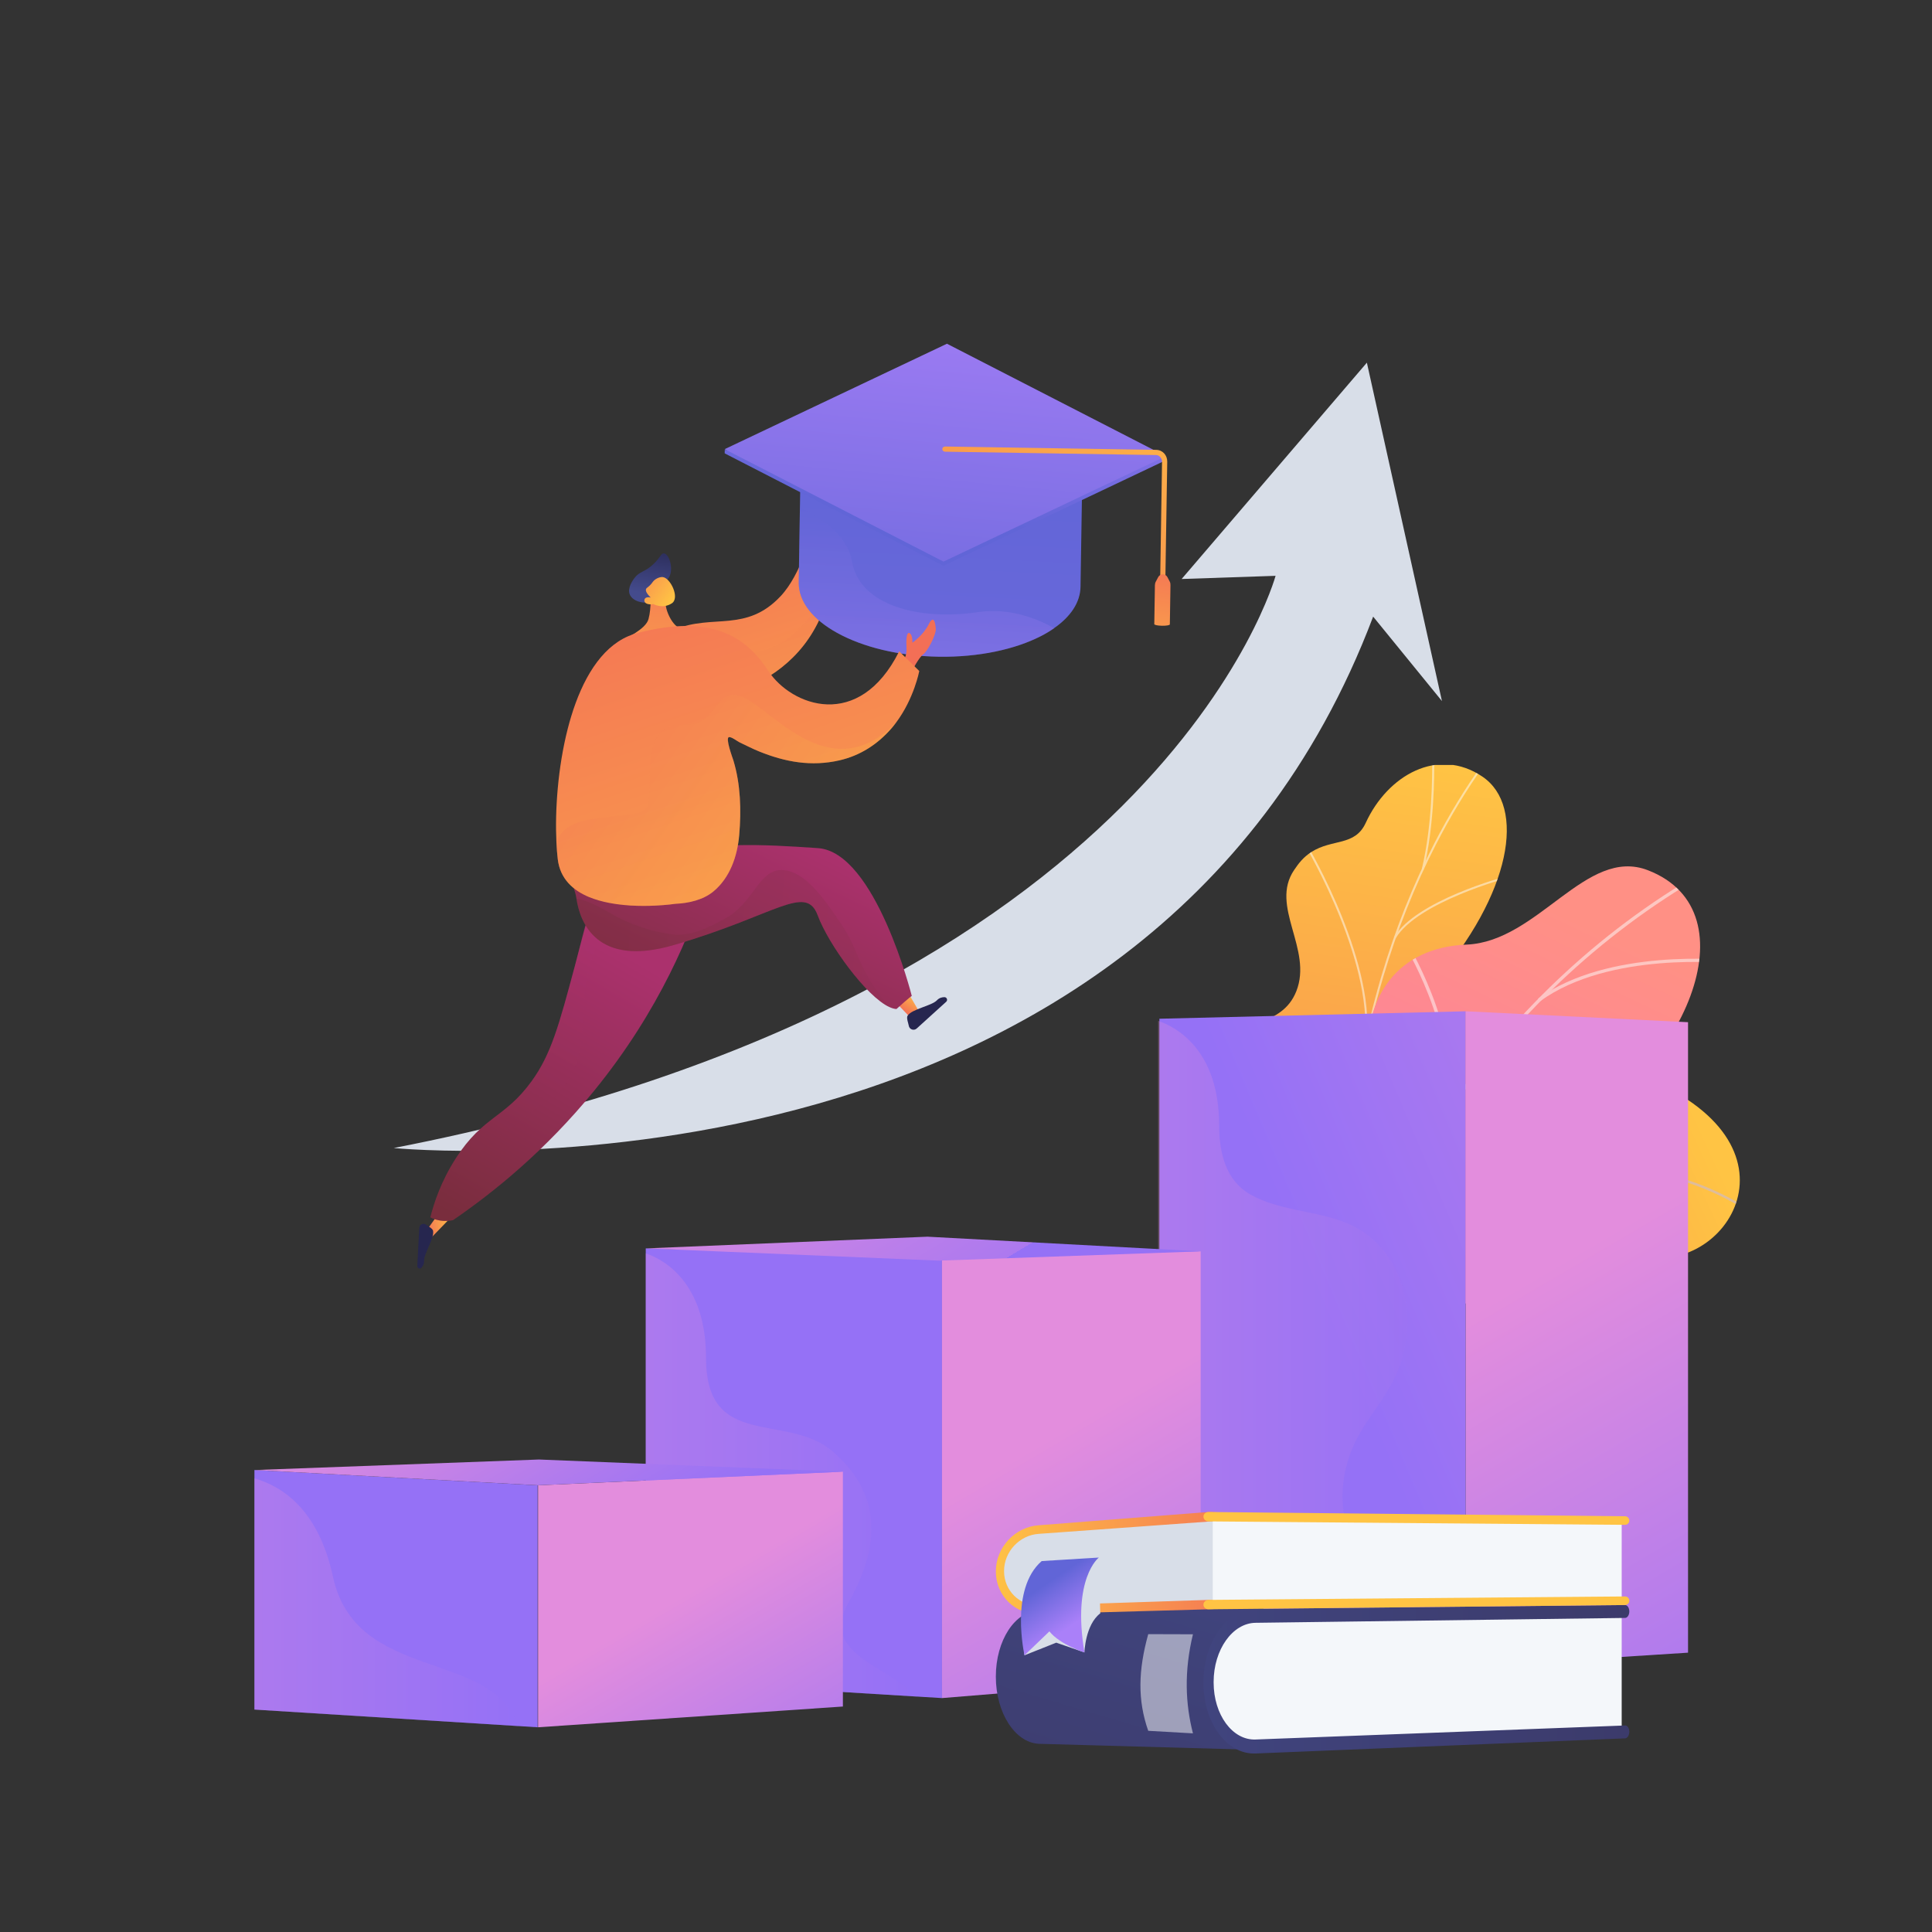 <?xml version="1.0" encoding="utf-8"?>
<!-- Generator: Adobe Illustrator 27.5.0, SVG Export Plug-In . SVG Version: 6.00 Build 0)  -->
<svg version="1.1" xmlns="http://www.w3.org/2000/svg" xmlns:xlink="http://www.w3.org/1999/xlink" x="0px" y="0px"
	 viewBox="0 0 3710 3710" style="enable-background:new 0 0 3710 3710;" xml:space="preserve">
<rect x="0" y="0" width="3710" height="3710" fill="#333333" stroke="none"/>
<g id="Background">
	<g>
		<g>
			<rect style="fill:transparent;" width="3710" height="3710"/>
		</g>
	</g>
</g>
<g id="Illustration">
	<g>
		<path style="fill:transparent;" d="M2446.547,512.166c-212.418-45.19-433.266-66.849-649.201-53.043
			c-191.387,12.237-408.329,45.636-562.342,165.271c-73.396,57.013-160.925,159.459-184.933,249.836
			c-0.003,0.011-126.372,475.716-379.106,577.653c-252.737,101.939-428.25,1841.694,1488.343,1671.796
			c0,0,1125.702-44.52,1193.482-1326.88c16.374-309.778,7.225-650.332-188.927-909.358
			c-150.313-198.493-360.914-286.75-602.919-348.505C2523.141,529.29,2484.982,520.343,2446.547,512.166z"/>
		<g>
			<defs>
				<rect id="SVGID_1_" x="2356.431" y="1468.969" width="994.756" height="1034.117"/>
			</defs>
			<clipPath id="SVGID_00000144299224135338492260000015216530070690093699_">
				<use xlink:href="#SVGID_1_"  style="overflow:visible;"/>
			</clipPath>
			<g style="clip-path:url(#SVGID_00000144299224135338492260000015216530070690093699_);">
				<g>
					<defs>
						<path id="SVGID_00000152952150659657004580000013932053003461687439_" d="M2136.717,2772.19l146.807,150.728
							c0,0,104.955-46.935,123.546-137.02c37.93-183.801,196.261-137.752,265.462-128.386
							c104.361,14.125,202.486-18.941,146.523-134.655c-55.963-115.714,164.916-159.789,330.169-112.687
							c161.712,46.093,336.961-214.772-3.885-346.671c-203.552-78.77-332.593,90.303-418.055,160.191
							c-85.463,69.888-206.114-40.944-263.303,92.907c-48.85,114.333-45.405,237.809-150.308,243.189
							S2140.391,2621.755,2136.717,2772.19z"/>
					</defs>
					<clipPath id="SVGID_00000070097526915345988370000016138794563772652175_">
						<use xlink:href="#SVGID_00000152952150659657004580000013932053003461687439_"  style="overflow:visible;"/>
					</clipPath>
					
						<linearGradient id="SVGID_00000059998138429602763030000013064274341740835259_" gradientUnits="userSpaceOnUse" x1="8443.339" y1="97.584" x2="8024.468" y2="1288.061" gradientTransform="matrix(0.698 0.716 -0.716 0.698 -2547.202 -3932.364)">
						<stop  offset="0" style="stop-color:#FFC444"/>
						<stop  offset="0.996" style="stop-color:#F36F56"/>
					</linearGradient>
					
						<path style="clip-path:url(#SVGID_00000070097526915345988370000016138794563772652175_);fill:url(#SVGID_00000059998138429602763030000013064274341740835259_);" d="
						M2136.717,2772.19l146.807,150.728c0,0,104.955-46.935,123.546-137.02c37.93-183.801,196.261-137.752,265.462-128.386
						c104.361,14.125,189.934-18.206,159.318-127.607c-34.64-123.781,152.121-166.837,317.374-119.735
						c161.712,46.093,336.961-214.772-3.885-346.671c-203.552-78.77-332.593,90.303-418.055,160.191
						c-85.463,69.888-206.114-40.944-263.303,92.907c-48.85,114.333-45.405,237.809-150.308,243.189
						S2140.391,2621.755,2136.717,2772.19z"/>
					<g style="opacity:0.5;clip-path:url(#SVGID_00000070097526915345988370000016138794563772652175_);">
						<path style="fill:#BEB8F2;" d="M2186.266,2851.051l3.622,2.571c1.593-2.243,161.837-226.281,387.661-400.477
							c208.044-160.483,515.941-310.271,801.302-112.502l2.531-3.651c-127.029-88.038-268.999-115.713-421.968-82.26
							c-122.195,26.724-251.61,92.314-384.65,194.95C2348.436,2624.29,2187.863,2848.803,2186.266,2851.051z"/>
						<path style="fill:#BEB8F2;" d="M2896.097,2271.472l3.471,2.774c92.352-115.446,280.638-220.811,282.529-221.863l-2.156-3.884
							C3178.041,2049.557,2988.991,2155.349,2896.097,2271.472z"/>
						<path style="fill:#BEB8F2;" d="M2998.63,2251.976c171.067,42.115,236.52,173.383,237.16,174.703l3.996-1.938
							c-0.648-1.342-66.929-134.446-240.093-177.079L2998.63,2251.976z"/>
						<path style="fill:#BEB8F2;" d="M2436.118,2575.072c184.675-110.541,420.202,57.665,422.36,59.495l3.086-3.188
							c-1.947-1.997-241.413-171.641-427.727-60.117L2436.118,2575.072z"/>
						<path style="fill:#BEB8F2;" d="M2498.731,2512.174l3.685,2.485c76.812-113.854,41.323-282.896,40.955-284.592l-4.34,0.941
							C2539.393,2232.686,2574.474,2399.911,2498.731,2512.174z"/>
						<path style="fill:#BEB8F2;" d="M2215.88,2818.923c62.861-52.284,190.295-13.95,191.575-13.558l1.305-4.244
							c-5.317-1.636-131.005-39.44-195.72,14.388L2215.88,2818.923z"/>
						<path style="fill:#BEB8F2;" d="M2253.114,2765.359l3.591,2.615c38.059-52.258,21.706-170.793,16.331-209.745
							c-0.759-5.505-1.415-10.257-1.365-11.126l-4.43-0.317c-0.088,1.226,0.339,4.386,1.395,12.05
							C2273.95,2597.348,2290.119,2714.549,2253.114,2765.359z"/>
					</g>
				</g>
				<g>
					
						<linearGradient id="SVGID_00000101801070925267658360000010837872921683565744_" gradientUnits="userSpaceOnUse" x1="-2088.341" y1="2713.636" x2="-1539.992" y2="4154.469" gradientTransform="matrix(-0.976 0.219 0.219 0.976 45.919 -748.55)">
						<stop  offset="0" style="stop-color:#FFC444"/>
						<stop  offset="0.996" style="stop-color:#F36F56"/>
					</linearGradient>
					<path style="fill:url(#SVGID_00000101801070925267658360000010837872921683565744_);" d="M2706.591,2556.636
						c40.596,43.035,32.172,99.787,19.643,139.899c-5.466,1.561-8.213,3.853-13.36,6.642
						c-46.461,25.17-71.645,26.009-121.357,43.588c-10.7,3.784-45.485,5.339-59.738,5.061l-26.565-0.941
						c0,0-80.6-109.75-23.578-162.224c57.022-52.474-6.305-166.42-32.414-230.919c-16.033-39.607-10.677-62.857-14.232-78.356
						c-37.63-164.068-100.215-197.637-79.677-258.506c22.671-67.195,105.43-45.519,133.955-117.313
						c32.209-81.07-51.692-163.137-4.067-233.044c8.165-11.985,16.88-24.078,33.174-34.506
						c40.218-25.74,83.438-10.551,104.25-55.901c41.832-91.155,138.333-146.631,223.997-88.795
						c84.545,57.081,55.533,225.856-93.597,396.668c-92.206,133.567-84.933,163.806-52.866,233.433
						c22.459,48.77,115.661,166.119,57.491,239.638C2699.479,2434.58,2660.18,2507.439,2706.591,2556.636z"/>
					<g>
						<defs>
							<path id="SVGID_00000027594471335762679810000012933130732838154672_" d="M2706.509,2746.568l-195.854,7.604
								c0,0-86.043-113.036-29.02-165.511c57.023-52.475-6.304-166.42-32.413-230.919
								c-70.841-175.003,144.059-217.359,72.522-449.273c-19.027-61.682-77.651-173.092-36.544-237.945
								c46.832-73.887,110.659-32.085,137.424-90.407c41.832-91.154,138.333-146.631,223.997-88.795
								c84.546,57.081,55.533,225.856-93.596,396.668c-92.207,133.568-84.933,163.806-52.868,233.433
								c22.46,48.77,115.661,166.119,57.492,239.638s-97.467,146.378-51.058,195.575
								C2777.207,2631.496,2706.509,2746.568,2706.509,2746.568z"/>
						</defs>
						<clipPath id="SVGID_00000073715543191275492760000004702487135209498037_">
							<use xlink:href="#SVGID_00000027594471335762679810000012933130732838154672_"  style="overflow:visible;"/>
						</clipPath>
						<g style="opacity:0.5;clip-path:url(#SVGID_00000073715543191275492760000004702487135209498037_);">
							<path style="fill:#FCFDFE;" d="M2618.531,2741.264l-3.837,0.608c-3.558-21.156-6.865-42.537-9.827-63.548
								c-21.922-155.573-27.36-307.639-16.159-451.98c9.492-122.303,31.032-240.783,64.025-352.147
								c26.532-89.558,60.582-175.023,101.202-254.019c28.557-55.532,60.04-107.32,93.579-153.92
								c5.843-8.122,12.304-16.132,18.552-23.879c8.325-10.321,16.934-20.993,24.146-32.014l3.311,1.835
								c-7.311,11.172-15.977,21.917-24.358,32.308c-6.218,7.708-12.646,15.678-18.43,23.718
								c-33.434,46.454-64.824,98.087-93.299,153.463c-40.521,78.8-74.487,164.061-100.959,253.413
								c-32.924,111.135-54.422,229.378-63.895,351.446c-11.182,144.096-5.752,295.921,16.137,451.253
								C2611.676,2698.785,2614.977,2720.135,2618.531,2741.264z"/>
							<path style="fill:#FCFDFE;" d="M2622.355,2012.026l-3.835-0.518c26.612-153.011-109.802-383.831-111.184-386.144l3.405-1.784
								C2512.129,1625.905,2649.18,1857.791,2622.355,2012.026z"/>
							<path style="fill:#FCFDFE;" d="M2588.27,2445.526l-3.88-0.101c4.999-105.759,176.813-234.337,178.547-235.624l2.398,2.801
								C2763.614,2213.879,2593.19,2341.42,2588.27,2445.526z"/>
							<path style="fill:#FCFDFE;" d="M2591.024,2505.68l-3.85,0.535c-9.945-68.294-62.935-155.933-149.209-246.768
								c-4.338-4.568-4.338-4.568-4.447-5.243l3.844-0.58l-1.922,0.29l1.669-0.931c0.25,0.335,1.888,2.06,3.788,4.059
								C2527.663,2348.397,2580.98,2436.697,2591.024,2505.68z"/>
							<path style="fill:#FCFDFE;" d="M2612.627,2702.562l-3.836-0.505c12.765-75.318,118.204-133.104,119.266-133.678l1.918,3.105
								C2728.928,2572.051,2625.101,2628.969,2612.627,2702.562z"/>
							<path style="fill:#FCFDFE;" d="M2612.968,2743.11c-31.797-53.32-81.285-99.677-151.291-141.719l2.148-3.034
								c70.542,42.366,120.441,89.134,152.549,142.973L2612.968,2743.11z"/>
							<path style="fill:#FCFDFE;" d="M2734.329,1668.566l-3.793-0.718c19.896-84.38,19.778-177.002,19.739-207.437
								c-0.009-7.368-0.003-9.961,0.168-10.866l3.825,0.57c-0.121,0.693-0.115,4.904-0.108,10.237
								C2754.198,1490.884,2754.316,1583.8,2734.329,1668.566z"/>
							<path style="fill:#FCFDFE;" d="M2680.172,1801.64l-3.38-1.726c42.871-70.885,210.799-115.934,217.927-117.818l1.009,3.464
								C2893.999,1686.018,2722.243,1732.079,2680.172,1801.64z"/>
						</g>
					</g>
				</g>
				<g>
					
						<linearGradient id="SVGID_00000001663759058682532480000016475887369491670429_" gradientUnits="userSpaceOnUse" x1="3215.03" y1="2375.613" x2="3867.767" y2="3450.187" gradientTransform="matrix(-0.995 0.102 0.102 0.995 5945.162 -947.367)">
						<stop  offset="0" style="stop-color:#FF9085"/>
						<stop  offset="1" style="stop-color:#FB6FBB"/>
					</linearGradient>
					<path style="fill:url(#SVGID_00000001663759058682532480000016475887369491670429_);" d="M2654.425,2862.087
						c-12.919-0.301-52.688,119.331-98.481,38.911c-11.44-20.091-29.503-91.811-124.329-85.411
						c-18.407,1.242-36.815,2.482-55.222,3.725c-20.033-39.57-31.583-80.576,22.437-102.1
						c83.891-33.425,69.082-177.668,39.312-226.172c-36.844-60.033-119.599-201.475,9.229-255.076
						c107.248-44.624,186.159-52.72,178.082-188.578c-8.077-135.86,60.138-228.161,190.861-233.488
						c137.566-5.606,229.411-188.71,348.039-142.839c206.702,79.93,65.024,395.743-161.957,506.374
						c-226.979,110.631-81.501,177.266-62.126,287.133c1.221,10.301,2.319,26.365,0.016,45.571
						c-14.182,118.245-132.752,150.603-209.26,254.118C2626.684,2905.428,2676.19,2862.594,2654.425,2862.087z"/>
					<g>
						<defs>
							<path id="SVGID_00000172400373487752787630000017359592583948956322_" d="M2688.175,2822.256l-297.841,28.426
								c-21.688-38.135-51.844-109.427,8.497-133.469c83.891-33.426,69.082-177.669,39.313-226.173
								c-36.845-60.033-119.599-201.475,9.229-255.077c107.248-44.623,186.158-52.719,178.081-188.578
								c-8.076-135.859,60.139-228.161,190.862-233.488c137.565-5.606,229.41-188.711,348.038-142.839
								c206.703,79.93,65.024,395.741-161.956,506.372c-226.979,110.631-81.502,177.266-62.127,287.133
								c26.451,149.993-193.477,140.003-243.609,205.159C2657.36,2720.801,2673.194,2784.072,2688.175,2822.256z"/>
						</defs>
						<clipPath id="SVGID_00000078737210702681241700000000304564542312906152_">
							<use xlink:href="#SVGID_00000172400373487752787630000017359592583948956322_"  style="overflow:visible;"/>
						</clipPath>
						<g style="opacity:0.5;clip-path:url(#SVGID_00000078737210702681241700000000304564542312906152_);">
							<path style="fill:#FCFDFE;" d="M2543.115,2791.426l-6.461-0.571c43.512-445.633,316.051-868.781,711.263-1104.312l3.47,5.178
								C2857.84,1926.26,2586.446,2347.644,2543.115,2791.426z"/>
							<path style="fill:#FCFDFE;" d="M2588.897,2550.418l-6.451,0.644c-19.893-174.93-194.077-295.476-195.835-296.673l3.792-4.961
								C2392.184,2250.638,2568.689,2372.731,2588.897,2550.418z"/>
							<path style="fill:#FCFDFE;" d="M2553.488,2709.657l-6.006-2.325c71.475-164.972,410.395-221.083,413.811-221.63l1.097,6.036
								C2959.011,2492.281,2623.604,2547.822,2553.488,2709.657z"/>
							<path style="fill:#FCFDFE;" d="M2774.919,2148.662l-6.196-1.831c44.646-134.981-67.2-324.696-68.334-326.596l5.649-3.001
								C2707.187,1819.157,2820.391,2011.188,2774.919,2148.662z"/>
							<path style="fill:#FCFDFE;" d="M2957.334,1922.737l-3.97-4.851c135.165-98.361,364.574-74.32,366.879-74.063l-0.743,6.081
								C3317.223,1849.648,3090.392,1825.906,2957.334,1922.737z"/>
						</g>
					</g>
				</g>
			</g>
		</g>
		<g>
			<g>
				
					<linearGradient id="SVGID_00000101083076677051993990000000384448717175667081_" gradientUnits="userSpaceOnUse" x1="4276.838" y1="1790.702" x2="2557.041" y2="2522.257" gradientTransform="matrix(1 0.022 0 1 0 -14.429)">
					<stop  offset="0.004" style="stop-color:#E38DDD"/>
					<stop  offset="1" style="stop-color:#9571F6"/>
				</linearGradient>
				<polygon style="fill:url(#SVGID_00000101083076677051993990000000384448717175667081_);" points="2814.655,3200.862 
					2226.408,3178.104 2226.408,1956.253 2814.655,1941.95 				"/>
				
					<linearGradient id="SVGID_00000013880449128882190260000004877924127498259896_" gradientUnits="userSpaceOnUse" x1="2946.125" y1="2395.069" x2="3559.818" y2="3405.366" gradientTransform="matrix(1 0.022 0 1 0 -14.429)">
					<stop  offset="0.004" style="stop-color:#E38DDD"/>
					<stop  offset="1" style="stop-color:#9571F6"/>
				</linearGradient>
				<polygon style="fill:url(#SVGID_00000013880449128882190260000004877924127498259896_);" points="3241.52,3173.615 
					2814.655,3200.862 2814.655,1941.95 3241.52,1962.912 				"/>
			</g>
			
				<linearGradient id="SVGID_00000022525603614804374240000017239671461194199442_" gradientUnits="userSpaceOnUse" x1="2224.035" y1="2580.029" x2="2782.882" y2="2580.029">
				<stop  offset="0.004" style="stop-color:#E38DDD"/>
				<stop  offset="1" style="stop-color:#9571F6"/>
			</linearGradient>
			<path style="opacity:0.3;fill:url(#SVGID_00000022525603614804374240000017239671461194199442_);" d="M2782.882,3199.683
				l-558.847-21.579V1960.375c35.783,11.93,117.11,56.948,117.11,201.082c0,51.676,12.328,105.349,60.018,132.357
				c52.755,29.876,119.354,30.836,175.532,51.208c125.216,45.406,154.743,197.9,98.505,307.008
				c-23.719,46.017-59.944,83.128-79.521,132.256c-16.863,42.314-22.524,87.558-13.227,132.371
				c17.234,83.065,75.325,152.114,131.921,212.261C2736.973,3152.935,2759.667,3176.265,2782.882,3199.683z"/>
		</g>
		<g>
			<g>
				
					<linearGradient id="SVGID_00000133498721533491512850000017198949692804137909_" gradientUnits="userSpaceOnUse" x1="3574.912" y1="1956.826" x2="2085.42" y2="2590.416">
					<stop  offset="0.004" style="stop-color:#E38DDD"/>
					<stop  offset="1" style="stop-color:#9571F6"/>
				</linearGradient>
				<polygon style="fill:url(#SVGID_00000133498721533491512850000017198949692804137909_);" points="1808.958,2412.922 
					1808.958,3260.805 1761.134,3257.917 1240.014,3226.066 1240.014,2397.24 				"/>
				
					<linearGradient id="SVGID_00000094581243596530767110000010122531926132862337_" gradientUnits="userSpaceOnUse" x1="2013.18" y1="2728.691" x2="2468.075" y2="3477.565" gradientTransform="matrix(1 0.022 0 1 0 -14.429)">
					<stop  offset="0.004" style="stop-color:#E38DDD"/>
					<stop  offset="1" style="stop-color:#9571F6"/>
				</linearGradient>
				<polygon style="fill:url(#SVGID_00000094581243596530767110000010122531926132862337_);" points="2305.648,3220.259 
					1808.876,3260.809 1808.876,2412.907 2305.648,2402.962 				"/>
				
					<linearGradient id="SVGID_00000103946431593631802330000007730036184880266112_" gradientUnits="userSpaceOnUse" x1="1557.229" y1="2039.662" x2="1822.326" y2="2481.887">
					<stop  offset="0.004" style="stop-color:#E38DDD"/>
					<stop  offset="1" style="stop-color:#AC79EF"/>
					<stop  offset="1" style="stop-color:#9571F6"/>
				</linearGradient>
				<polygon style="fill:url(#SVGID_00000103946431593631802330000007730036184880266112_);" points="1240.95,2397.242 
					1781.111,2374.798 2305.648,2402.962 1802.958,2420.806 				"/>
			</g>
			
				<linearGradient id="SVGID_00000009587385430575879890000013317467624177546372_" gradientUnits="userSpaceOnUse" x1="1240.014" y1="2832.362" x2="1761.088" y2="2832.362">
				<stop  offset="0.004" style="stop-color:#E38DDD"/>
				<stop  offset="1" style="stop-color:#9571F6"/>
			</linearGradient>
			<path style="opacity:0.3;fill:url(#SVGID_00000009587385430575879890000013317467624177546372_);" d="M1761.088,3257.917
				l-521.073-31.85v-819.259c35.783,11.93,115.795,56.948,115.795,201.082c0,178.198,155.924,103.167,244.085,180.073
				c88.161,76.906,95.546,172.345,29.894,288.755C1574.003,3175.646,1700.95,3197.254,1761.088,3257.917z"/>
		</g>
		<path style="fill:#D8DEE8;" d="M756.045,2204.565c0,0,1441.615,141.767,1880.794-1020.482l132.127,162.173l-144.182-649.839
			l-355.703,415.429l180.408-6.091C2449.489,1105.756,2228.274,1918.13,756.045,2204.565z"/>
		<g>
			
				<linearGradient id="SVGID_00000168095505761737027060000008049092444702008507_" gradientUnits="userSpaceOnUse" x1="210.589" y1="2164.266" x2="267.351" y2="2164.266" gradientTransform="matrix(0.989 -0.151 0.151 0.989 280.473 249.076)">
				<stop  offset="0.004" style="stop-color:#F36F56"/>
				<stop  offset="1" style="stop-color:#FFC444"/>
			</linearGradient>
			<path style="fill:url(#SVGID_00000168095505761737027060000008049092444702008507_);" d="M842.329,2330.249l-23.026,32.424
				c0,0-4.739,20.519,9.289,13.611l41.58-42.979L842.329,2330.249z"/>
			
				<linearGradient id="SVGID_00000176022542427195639020000000641551461914681484_" gradientUnits="userSpaceOnUse" x1="1245.201" y1="2413.493" x2="828.024" y2="2846.715" gradientTransform="matrix(0.971 -0.241 0.241 0.971 -590.41 -211.842)">
				<stop  offset="0" style="stop-color:#AB316D"/>
				<stop  offset="1" style="stop-color:#792D3D"/>
			</linearGradient>
			<path style="fill:url(#SVGID_00000176022542427195639020000000641551461914681484_);" d="M1359.202,1688.208
				c-30.797,99.822-92.038,251.525-218.54,406.707c-93.652,114.883-193.233,195.07-270.632,248.094
				c-5.321,1.193-14.341,2.531-25.152,0.729c-8.034-1.34-14.294-3.953-18.475-6.097c7.095-28.221,20.767-69.75,49.291-113.908
				c52.194-80.804,93.167-76.047,144.864-147.078c37.854-52.01,53.005-108.53,83.307-221.569
				c23.399-87.286,24.922-108.355,50.113-132.447C1204.909,1673.928,1293.697,1677.846,1359.202,1688.208z"/>
			<g style="opacity:0.2;">
				
					<linearGradient id="SVGID_00000010290113763661003530000015196384592740727718_" gradientUnits="userSpaceOnUse" x1="1209.57" y1="2400.557" x2="802.668" y2="2823.108" gradientTransform="matrix(0.971 -0.241 0.241 0.971 -590.41 -211.842)">
					<stop  offset="0" style="stop-color:#AB316D"/>
					<stop  offset="1" style="stop-color:#792D3D"/>
				</linearGradient>
				<path style="fill:url(#SVGID_00000010290113763661003530000015196384592740727718_);" d="M892.066,2243.432
					c18.244-23.495,49.334-47.35,110.661-94.407c63.38-48.632,60.416-39.41,73.257-54.079
					c57.49-65.678,34.257-140.146,53.582-227.617c10.783-48.801,38.628-111.877,111.435-180.42
					c-32.092,3.856-63.288,14.065-87.023,35.729c-29.142,26.599-29.108,54.094-50.113,132.447
					c-30.302,113.04-45.454,169.559-83.307,221.569c-51.697,71.031-92.669,66.274-144.864,147.078
					c-28.523,44.157-42.196,85.686-49.291,113.908c4.182,2.145,10.442,4.758,18.475,6.097c6.371,1.061,12.093,1.021,16.83,0.574
					C862.042,2286.344,882.811,2255.351,892.066,2243.432z"/>
			</g>
			
				<linearGradient id="SVGID_00000143588775496385168390000006147524424673824916_" gradientUnits="userSpaceOnUse" x1="6372.388" y1="-6497.639" x2="6265.253" y2="-6121.759" gradientTransform="matrix(-0.177 0.984 -0.984 -0.177 -4021.171 -4819.372)">
				<stop  offset="0" style="stop-color:#444B8C"/>
				<stop  offset="0.996" style="stop-color:#26264F"/>
			</linearGradient>
			<path style="fill:url(#SVGID_00000143588775496385168390000006147524424673824916_);" d="M805.175,2358.184l-3.829,72.68
				c-0.237,4.479,4.825,6.896,7.766,3.73c2.898-3.12,5.414-7.576,5.278-13.591c-0.311-13.916,20.018-43.138,17.199-57.55
				c-0.921-4.708-10.722-9.4-13.366-11.577C813.031,2347.602,805.542,2351.216,805.175,2358.184z"/>
			
				<linearGradient id="SVGID_00000137817217827780946480000016967448383233304244_" gradientUnits="userSpaceOnUse" x1="-3593.245" y1="-7.255" x2="-3550.088" y2="-7.255" gradientTransform="matrix(0.548 -0.836 0.836 0.548 3706.573 -1059.025)">
				<stop  offset="0.004" style="stop-color:#F36F56"/>
				<stop  offset="1" style="stop-color:#FFC444"/>
			</linearGradient>
			<path style="fill:url(#SVGID_00000137817217827780946480000016967448383233304244_);" d="M1712.821,1916.891l34.589,36.451
				c0,0,10.374-0.078,15.859-13.685l-25.87-44.497L1712.821,1916.891z"/>
			
				<linearGradient id="SVGID_00000037665850916453923010000014383736128968072607_" gradientUnits="userSpaceOnUse" x1="-2628.174" y1="579.886" x2="-2740.913" y2="975.43" gradientTransform="matrix(0.814 -0.58 0.58 0.814 3416.041 -529.54)">
				<stop  offset="0" style="stop-color:#444B8C"/>
				<stop  offset="0.996" style="stop-color:#26264F"/>
			</linearGradient>
			<path style="fill:url(#SVGID_00000037665850916453923010000014383736128968072607_);" d="M1760.327,1975.041l56.667-51.371
				c3.493-3.165,1.179-8.932-3.534-8.864c-4.644,0.067-9.964,1.433-14.287,6.038c-10.005,10.652-47.99,16.612-56.332,29.597
				c-2.725,4.242,1.746,15.417,2.28,19.113C1746.172,1976.812,1754.894,1979.967,1760.327,1975.041z"/>
			<g>
				
					<linearGradient id="SVGID_00000078010905280249595250000009939248638938760348_" gradientUnits="userSpaceOnUse" x1="-932.683" y1="1392.599" x2="-1304.257" y2="1697.821" gradientTransform="matrix(0.91 -0.414 0.414 0.91 1792.953 -49.47)">
					<stop  offset="0" style="stop-color:#AB316D"/>
					<stop  offset="1" style="stop-color:#792D3D"/>
				</linearGradient>
				<path style="fill:url(#SVGID_00000078010905280249595250000009939248638938760348_);" d="M1750.885,1912.481
					c-0.148,0.067-3.387,1.684-29.41,25.132c-3.982-0.175-8.346-1.418-13.038-3.541c-44.656-20.062-117.471-120.324-138.165-176.24
					c-22.908-61.793-81.648,0.571-277.095,57.159c-147.835,42.832-179.571-44.364-186.221-89.389
					c-2.159-14.49-10.029-34.106-10.029-34.106s80.176-24.147,173.314-49.01c96.656-25.803,190.159-21.496,300.66-13.799
					C1681.389,1636.353,1750.885,1912.481,1750.885,1912.481z"/>
				
					<linearGradient id="SVGID_00000098210366499508736440000018401725056460689848_" gradientUnits="userSpaceOnUse" x1="-346.163" y1="1926.57" x2="-1299.141" y2="1413.092" gradientTransform="matrix(0.91 -0.414 0.414 0.91 1792.953 -49.47)">
					<stop  offset="0" style="stop-color:#AB316D"/>
					<stop  offset="1" style="stop-color:#792D3D"/>
				</linearGradient>
				<path style="opacity:0.3;fill:url(#SVGID_00000098210366499508736440000018401725056460689848_);" d="M1570.272,1757.832
					c-22.908-61.793-81.648,0.571-277.095,57.159c-147.835,42.832-179.571-44.364-186.221-89.389
					c13.516,1.94,33.714,9.746,63.616,27.261c37.107,21.724,78.575,36.032,121.203,41.579c39.333,5.096,83.335-21.426,99.06-29.682
					c56.695-29.743,65.134-93.701,109.438-94.062c43.781-0.337,81.58,54.254,111.934,98.96
					c31.989,47.049,29.228,61.721,53.49,104.195c12.877,22.601,27.47,42.576,42.74,60.22
					C1663.781,1914.01,1590.966,1813.748,1570.272,1757.832z"/>
			</g>
			
				<linearGradient id="SVGID_00000183214234130558176210000002428394257060847546_" gradientUnits="userSpaceOnUse" x1="-289.491" y1="-3168.788" x2="-275.44" y2="-3123.913" gradientTransform="matrix(0.837 -0.546 0.546 0.837 3575.373 3506.383)">
				<stop  offset="0.004" style="stop-color:#F36F56"/>
				<stop  offset="1" style="stop-color:#FFC444"/>
			</linearGradient>
			<path style="fill:url(#SVGID_00000183214234130558176210000002428394257060847546_);" d="M1570.52,1029.145
				c1.623-3.168,2.302-16.262-1.366-23.094c-3.668-6.831-10.672-16.757-6.438-24.001c4.234-7.244,1.51-29.188,15.393-27.705
				c13.883,1.483,34.821,20.238,24.007,36.784c-10.814,16.547-10.737,33.628-9.618,38.17
				C1593.616,1033.84,1570.52,1029.145,1570.52,1029.145z"/>
			
				<linearGradient id="SVGID_00000112622353024398876050000011374923045830701710_" gradientUnits="userSpaceOnUse" x1="254.814" y1="943.882" x2="371.739" y2="1947.817" gradientTransform="matrix(0.979 -0.204 0.204 0.979 877.206 75.197)">
				<stop  offset="0.004" style="stop-color:#F36F56"/>
				<stop  offset="1" style="stop-color:#FFC444"/>
			</linearGradient>
			<path style="fill:url(#SVGID_00000112622353024398876050000011374923045830701710_);" d="M1602.865,1027.848
				c0.919,38.445-2.438,72.37-9.259,102.332c-23.032,101.474-85.493,157.352-153.898,188.501
				c-99.226,45.227-211.016,38.401-233.46,43.111c-3.535,0.77-5.477,1.108-5.477,1.108s13.719-71.752,20.119-133.499
				c18.723-2.78,36.04-6.917,52.102-12.013c0.651-0.201,1.296-0.435,1.947-0.637c7.752-2.539,15.129-5.297,22.257-8.301
				c71.268-29.766,136.008,6.827,202.099-63.928c39.982-42.779,58.837-122.497,58.837-122.497l12.822,1.683L1602.865,1027.848z"/>
			
				<linearGradient id="SVGID_00000121240379376416496570000012844506307920616075_" gradientUnits="userSpaceOnUse" x1="293.668" y1="1108.126" x2="360.047" y2="1678.069" gradientTransform="matrix(0.979 -0.204 0.204 0.979 877.206 75.197)">
				<stop  offset="0.004" style="stop-color:#F36F56"/>
				<stop  offset="1" style="stop-color:#FFC444"/>
			</linearGradient>
			<path style="opacity:0.3;fill:url(#SVGID_00000121240379376416496570000012844506307920616075_);" d="M1593.606,1130.18
				c-23.032,101.474-85.493,157.352-153.898,188.501c-22.581,0.417-44.082,1.104-62.071,13.893
				c-40.343,28.7-108.554-18.686-108.554-18.686s-0.224-47.301-0.43-85.498c8.159,0.048,16.05-0.244,23.767-0.895
				c77.057-6.425,126.412,57.197,211.903,4.175C1544.476,1206.804,1579.764,1153.059,1593.606,1130.18z"/>
			<g>
				
					<linearGradient id="SVGID_00000023280485352257049890000007744394330849445272_" gradientUnits="userSpaceOnUse" x1="-2179.729" y1="1258.962" x2="-2188.655" y2="1151.854" gradientTransform="matrix(-0.999 -0.048 -0.048 0.999 -872.436 -222.46)">
					<stop  offset="0" style="stop-color:#444B8C"/>
					<stop  offset="0.996" style="stop-color:#26264F"/>
				</linearGradient>
				<path style="fill:url(#SVGID_00000023280485352257049890000007744394330849445272_);" d="M1272.229,1125.148
					c8.856-13.783,11.891-13.388,14.483-20.875c5.907-17.061-2.499-40.347-11.51-41.574c-5.809-0.791-7.213,8.222-20.988,21.092
					c-16.876,15.765-25.819,12.562-36.242,26.678c-2.439,3.301-13.411,18.164-8.852,30.551c5.819,15.81,34.557,21.142,47.851,10.754
					C1263.277,1146.847,1261.318,1142.128,1272.229,1125.148z"/>
				
					<linearGradient id="SVGID_00000118373584666568034360000005524039772112528563_" gradientUnits="userSpaceOnUse" x1="1757.404" y1="984.964" x2="1786.812" y2="1426.068" gradientTransform="matrix(0.995 0.101 -0.101 0.995 -376.229 -116.279)">
					<stop  offset="0.004" style="stop-color:#F36F56"/>
					<stop  offset="1" style="stop-color:#FFC444"/>
				</linearGradient>
				<path style="fill:url(#SVGID_00000118373584666568034360000005524039772112528563_);" d="M1248.91,1138.621
					c0,0,2.368,28.147-3.598,50.231c-5.394,19.958-45.137,37.221-52.958,42.535c-7.82,5.313,17.833,14.55,42.3,13.844
					c24.465-0.704,92.725-15.138,103.969-25.908c11.245-10.769-11.089-7.17-29.149-11.261c-18.06-4.091-32.401-36.512-31.344-52.208
					C1279.186,1140.157,1248.91,1138.621,1248.91,1138.621z"/>
				<g>
					
						<linearGradient id="SVGID_00000076605665599899921440000009978194905227553942_" gradientUnits="userSpaceOnUse" x1="4756.827" y1="1925.826" x2="4841.006" y2="2014.555" gradientTransform="matrix(0.987 -0.159 0.159 0.987 -3811.45 -60.389)">
						<stop  offset="0.004" style="stop-color:#F36F56"/>
						<stop  offset="1" style="stop-color:#FFC444"/>
					</linearGradient>
					<path style="fill:url(#SVGID_00000076605665599899921440000009978194905227553942_);" d="M1254.688,1160.036
						c0,0,17.658,9.996,35.361-1.432c15.849-10.232-2.286-48.456-17.15-50.432c-4.959-0.659-12.582,2.167-17.399,6.945
						c-2.845,2.822-3.204,4.859-7.944,9.381c-4.369,4.169-6.129,4.406-6.947,6.564c-1.025,2.697-0.221,7.463,9.006,16.453
						c-4.907-1.431-9.353-0.551-11.32,2.195c-0.313,0.438-1.015,1.836-1.002,3.352
						C1237.342,1158.558,1244.185,1161.795,1254.688,1160.036z"/>
				</g>
			</g>
			<g>
				
					<linearGradient id="SVGID_00000049220291064104065290000011161885795592098443_" gradientUnits="userSpaceOnUse" x1="1788.603" y1="4597.374" x2="1923.37" y2="852.81" gradientTransform="matrix(1 0.016 -0.016 1 -95.894 -37.35)">
					<stop  offset="0" style="stop-color:#AA80F9"/>
					<stop  offset="0.996" style="stop-color:#6165D7"/>
				</linearGradient>
				<path style="fill:url(#SVGID_00000049220291064104065290000011161885795592098443_);" d="M2079.336,848.342l-4.417,278.431
					c-0.476,29.999-18.915,57.48-51.021,79.664c-7.693,5.309-15.807,10.343-24.942,15.011
					c-49.824,25.559-119.513,40.854-196.579,39.632s-146.038-18.718-195.026-45.844c-46.35-25.633-74.135-59.844-73.545-97.046
					l4.417-278.431L2079.336,848.342z"/>
				
					<linearGradient id="SVGID_00000170957730019169298700000008443097337409073084_" gradientUnits="userSpaceOnUse" x1="1887.752" y1="1267.284" x2="1897.575" y2="994.348" gradientTransform="matrix(1 0.016 -0.016 1 -95.894 -37.35)">
					<stop  offset="0" style="stop-color:#AA80F9"/>
					<stop  offset="0.996" style="stop-color:#6165D7"/>
				</linearGradient>
				<path style="opacity:0.3;fill:url(#SVGID_00000170957730019169298700000008443097337409073084_);" d="M2024.554,1206.448
					c-7.693,5.309-16.135,10.338-25.27,15.005c-49.824,25.559-119.677,40.852-196.743,39.629
					c-77.066-1.222-146.121-18.719-195.108-45.845c-46.35-25.633-74.217-59.845-73.627-97.047l2.286-144.078
					c36.25,17.406,91.023,51.239,100.178,104.647c14.322,83.577,128.245,113.616,242.409,96.606
					C1928.969,1167.854,1981.121,1181.721,2024.554,1206.448z"/>
				
					<linearGradient id="SVGID_00000176027921901859256170000008069421465774463368_" gradientUnits="userSpaceOnUse" x1="1965.176" y1="581.396" x2="1908.918" y2="1001.102" gradientTransform="matrix(1 0.016 -0.016 1 -95.894 -37.35)">
					<stop  offset="0" style="stop-color:#AA80F9"/>
					<stop  offset="0.996" style="stop-color:#6165D7"/>
				</linearGradient>
				<polygon style="fill:url(#SVGID_00000176027921901859256170000008069421465774463368_);" points="2222.328,877.175 
					1818.258,669.587 1407.807,864.254 1391.734,863.999 1391.629,870.604 1391.629,870.604 1811.574,1086.51 2238.156,884.033 
					2238.156,884.033 2238.261,877.428 				"/>
				
					<linearGradient id="SVGID_00000006678065397306624880000002493806086721310339_" gradientUnits="userSpaceOnUse" x1="1957.663" y1="462.383" x2="1884.183" y2="1396.116" gradientTransform="matrix(1 0.016 -0.016 1 -95.894 -37.35)">
					<stop  offset="0" style="stop-color:#AA80F9"/>
					<stop  offset="0.996" style="stop-color:#6165D7"/>
				</linearGradient>
				<polygon style="fill:url(#SVGID_00000006678065397306624880000002493806086721310339_);" points="1818.409,660.063 
					1391.502,862.536 1811.772,1078.447 2238.68,875.975 				"/>
				<g>
					
						<linearGradient id="SVGID_00000085222369676772541030000006579793362728159655_" gradientUnits="userSpaceOnUse" x1="2379.531" y1="591" x2="1886.099" y2="1449.232" gradientTransform="matrix(1 0.016 -0.016 1 -95.894 -37.35)">
						<stop  offset="0" style="stop-color:#FFC444"/>
						<stop  offset="0.996" style="stop-color:#F36F56"/>
					</linearGradient>
					<path style="fill:url(#SVGID_00000085222369676772541030000006579793362728159655_);" d="M2232.017,1166.374
						c-3.107-0.049-4.94-2.597-4.89-5.704l4.35-274.211c0.098-6.203-5.165-12.542-11.368-12.64l-404.988-6.424
						c-3.107-0.049-5.595-1.963-5.546-5.069c0.049-3.106,2.597-4.94,5.704-4.89l404.988,6.424
						c12.406,0.197,21.366,10.351,21.169,22.757l-4.35,274.211C2237.037,1163.934,2235.124,1166.423,2232.017,1166.374z"/>
				</g>
				
					<linearGradient id="SVGID_00000007400526194864111280000005738047816864230333_" gradientUnits="userSpaceOnUse" x1="2325.075" y1="1363.189" x2="2357.424" y2="1060.795" gradientTransform="matrix(1 0.016 -0.016 1 -95.894 -37.35)">
					<stop  offset="0" style="stop-color:#FFC444"/>
					<stop  offset="0.996" style="stop-color:#F36F56"/>
				</linearGradient>
				<path style="fill:url(#SVGID_00000007400526194864111280000005738047816864230333_);" d="M2246.233,1116.754l-4.475-8.588
					c-1.779-3.259-5.089-5.284-8.802-5.283s-7.075,2.031-8.852,5.291l-4.662,8.791c-1.157,2.124-1.655,4.499-1.694,6.918
					l-1.183,74.597c-0.025,1.602,6.35,3.002,14.893,3.137s14.959-1.061,14.985-2.663l1.187-74.808
					C2247.67,1121.563,2247.471,1119.021,2246.233,1116.754z"/>
			</g>
			
				<linearGradient id="SVGID_00000085955377872663104890000017372793421091397821_" gradientUnits="userSpaceOnUse" x1="-2254.001" y1="1168.157" x2="-2230.587" y2="1242.93" gradientTransform="matrix(-0.994 -0.107 -0.107 0.994 -372.207 -127.171)">
				<stop  offset="0.004" style="stop-color:#F36F56"/>
				<stop  offset="1" style="stop-color:#FFC444"/>
			</linearGradient>
			<path style="fill:url(#SVGID_00000085955377872663104890000017372793421091397821_);" d="M1727.227,1271.342
				c0,0,15.079-0.474,13.495-29.345c-1.242-22.632,2.312-29.815,7.139-25.31c4.825,4.507,4.186,17.44,4.186,17.44
				s20.905-14.276,31.09-34.833c10.185-20.555,13.318-1.988,13.857,8.895c0.541,10.883-15.983,42.722-23.972,48.132
				c-7.987,5.408-21.622,31.565-21.622,31.565L1727.227,1271.342z"/>
			
				<linearGradient id="SVGID_00000082345946520782810350000009030742526658005907_" gradientUnits="userSpaceOnUse" x1="186.79" y1="981.523" x2="355.776" y2="2432.469" gradientTransform="matrix(0.979 -0.204 0.204 0.979 877.206 75.197)">
				<stop  offset="0.004" style="stop-color:#F36F56"/>
				<stop  offset="1" style="stop-color:#FFC444"/>
			</linearGradient>
			<path style="fill:url(#SVGID_00000082345946520782810350000009030742526658005907_);" d="M1765.285,1288.541
				c0,0-9.914,52.482-44.087,98.438l-0.026,0.038c-1.773,2.415-3.649,4.819-5.592,7.204c-1.13,1.39-2.284,2.818-3.482,4.19
				c-26.612,30.787-60.347,52.566-100.024,61.66c-53.912,12.357-104.157,3.362-154.888-17.311
				c-12.509-5.081-24.761-11.469-36.983-17.236c-4.686-2.224-14.979-10.604-20.213-10.074c-7.919,0.792,7.119,40.815,8.356,44.847
				c13.889,45.904,15.268,95.901,11.14,143.382c-3.47,40.185-17.658,81.976-49.916,108.463
				c-19.441,15.963-47.692,22.411-72.404,23.371c0,0-16.083,2.461-39.646,3.544c-13.66,0.636-29.863,0.78-46.937-0.248
				c-26.461-1.579-54.986-6.094-79.368-16.223c-31.247-12.988-55.689-35.279-60.146-72.657c-1.164-9.854-2.069-20.85-2.603-32.749
				c-2.897-59.974,2.534-142.834,21.832-218.058c2.001-7.808,4.15-15.547,6.458-23.156
				c21.444-70.623,56.328-131.212,109.559-154.283c5.681-2.504,11.587-4.559,17.694-6.129
				c140.663-36.376,207.248,5.112,251.3,72.578c44.047,67.434,174.116,117.006,251.408-37.416L1765.285,1288.541z"/>
			
				<linearGradient id="SVGID_00000126304241031360166770000015716973661727464366_" gradientUnits="userSpaceOnUse" x1="-12.825" y1="1294.845" x2="393.442" y2="1733.186" gradientTransform="matrix(0.979 -0.204 0.204 0.979 877.206 75.197)">
				<stop  offset="0.004" style="stop-color:#F36F56"/>
				<stop  offset="1" style="stop-color:#FFC444"/>
			</linearGradient>
			<path style="opacity:0.3;fill:url(#SVGID_00000126304241031360166770000015716973661727464366_);" d="M1721.172,1387.018
				c-1.773,2.415-3.649,4.819-5.592,7.204c-1.13,1.39-2.284,2.818-3.482,4.19c-26.612,30.787-60.347,52.566-100.024,61.66
				c-53.912,12.357-104.157,3.362-154.888-17.311c-12.509-5.081-24.761-11.469-36.983-17.236
				c-4.686-2.224-14.979-10.604-20.213-10.074c-7.919,0.792,7.119,40.815,8.356,44.847c13.889,45.904,15.268,95.901,11.14,143.382
				c-3.47,40.185-17.658,81.976-49.916,108.463c-19.441,15.963-47.692,22.411-72.404,23.371c0,0-16.083,2.461-39.646,3.544
				c-13.66,0.636-29.863,0.78-46.937-0.248c-29.345-4.179-57.015-9.498-79.368-16.223c-31.247-12.988-55.689-35.279-60.146-72.657
				c-1.164-9.854-2.069-20.85-2.603-32.749c6.249-19.251,23.934-36.663,64.841-43.505c106.27-17.759,114.367,1.934,114.251-68.122
				c-0.084-70.063,6.788-116.566,69.906-114.345c63.127,2.253,53.802-79.38,112.522-50.935
				C1488.706,1368.717,1597.89,1513.443,1721.172,1387.018z"/>
		</g>
		<g>
			
				<linearGradient id="SVGID_00000078765856521392842330000014659611599978184320_" gradientUnits="userSpaceOnUse" x1="3912.479" y1="3000.729" x2="3731.669" y2="3609.771" gradientTransform="matrix(1 0 0 1 -1675.046 0)">
				<stop  offset="0" style="stop-color:#40447E"/>
				<stop  offset="0.996" style="stop-color:#3C3B6B"/>
			</linearGradient>
			<path style="fill:url(#SVGID_00000078765856521392842330000014659611599978184320_);" d="M2399.107,3359.88l-404.026-11.26
				c-46.08-2.105-82.768-59.808-82.768-128.673v-0.757c0-68.865,36.688-125.639,82.768-126.578l432.298-14.624L2399.107,3359.88z"/>
			<g>
				<path style="fill:#F4F7FA;" d="M3114.119,3326.044l-670.98,26.459c-62.77,2.475-114.3-43.395-114.3-102.485v-40.086
					c0-59.09,51.53-107.591,114.3-108.32l670.98-7.793V3326.044z"/>
				
					<linearGradient id="SVGID_00000059307378305916277860000001496611207865046181_" gradientUnits="userSpaceOnUse" x1="3986.002" y1="3224.702" x2="4803.796" y2="3224.702" gradientTransform="matrix(1 0 0 1 -1675.046 0)">
					<stop  offset="0" style="stop-color:#40447E"/>
					<stop  offset="0.996" style="stop-color:#3C3B6B"/>
				</linearGradient>
				<path style="fill:url(#SVGID_00000059307378305916277860000001496611207865046181_);" d="M3120.614,3338.164l-709.686,29.038
					c-54.853,2.244-99.973-58.719-99.973-135.922v-0.848c0-77.204,45.12-140.474,99.973-141.035l709.686-7.255
					c4.495-0.046,8.136,5.452,8.136,12.281s-3.64,12.412-8.136,12.471l-709.686,9.361c-44.163,0.583-80.412,51.581-80.412,113.678
					v0.847c0,62.098,36.249,111.242,80.412,109.566l709.686-26.933c4.495-0.171,8.136,5.227,8.136,12.055
					C3128.75,3332.295,3125.109,3337.98,3120.614,3338.164z"/>
			</g>
			<g>
				<path style="fill:#D8DEE8;" d="M2374.866,3082.63l-384.604,8.663c-35.349,0.796-63.534-27.19-63.534-62.496v-23.951
					c0-35.306,28.185-65.686,63.534-67.893l384.604-24.007V3082.63z"/>
				
					<linearGradient id="SVGID_00000144334640103864338220000018143756531433043886_" gradientUnits="userSpaceOnUse" x1="3571.338" y1="2998.587" x2="4105.035" y2="3004.419" gradientTransform="matrix(1 0 0 1 -1675.046 0)">
					<stop  offset="0" style="stop-color:#FFC444"/>
					<stop  offset="0.996" style="stop-color:#F36F56"/>
				</linearGradient>
				<path style="fill:url(#SVGID_00000144334640103864338220000018143756531433043886_);" d="M2320.747,3090.319l-325.665,9.108
					c-46.08,0.94-82.768-35.625-82.768-81.489v-0.504c0-45.864,36.688-85.54,82.768-88.508l325.665-25.468
					c5.712-0.361,71.962,3.923,71.962,8.942c0,5.019-61.88,8.821-67.552,9.159l-330.075,23.85
					c-37.229,2.24-66.994,34.232-66.994,71.354v0.506c0,37.123,29.764,66.59,66.994,65.673l325.665-10.689
					c5.672-0.149,71.962,4.956,71.962,9.975C2392.708,3087.247,2326.454,3090.19,2320.747,3090.319z"/>
			</g>
			<g>
				<polygon style="fill:#F4F7FA;" points="3114.119,3073.959 2328.839,3081.211 2328.839,2912.001 3114.119,2919.298 				"/>
				
					<linearGradient id="SVGID_00000171682347140136401690000003925227044832155560_" gradientUnits="userSpaceOnUse" x1="-1238.98" y1="2392.934" x2="-2672.064" y2="2259.753" gradientTransform="matrix(1 0 0 1 -1675.046 0)">
					<stop  offset="0" style="stop-color:#FFC444"/>
					<stop  offset="0.996" style="stop-color:#F36F56"/>
				</linearGradient>
				<path style="fill:url(#SVGID_00000171682347140136401690000003925227044832155560_);" d="M3120.614,2928.116l-799.867-6.593
					c-5.405-0.045-9.791-4.129-9.791-9.123s4.386-8.997,9.791-8.942l799.867,8.174c4.495,0.046,8.136,3.77,8.136,8.318
					C3128.75,2924.496,3125.109,2928.153,3120.614,2928.116z"/>
				
					<linearGradient id="SVGID_00000145019915581427970620000003729786300157026978_" gradientUnits="userSpaceOnUse" x1="-1253.844" y1="2552.966" x2="-2686.927" y2="2419.785" gradientTransform="matrix(1 0 0 1 -1675.046 0)">
					<stop  offset="0" style="stop-color:#FFC444"/>
					<stop  offset="0.996" style="stop-color:#F36F56"/>
				</linearGradient>
				<path style="fill:url(#SVGID_00000145019915581427970620000003729786300157026978_);" d="M3120.614,3082.141l-799.867,8.177
					c-5.405,0.055-9.791-3.948-9.791-8.942s4.386-9.078,9.791-9.123l799.867-6.597c4.495-0.037,8.136,3.62,8.136,8.167
					C3128.75,3078.372,3125.109,3082.095,3120.614,3082.141z"/>
			</g>
			<path style="opacity:0.5;fill:#FFFFFF;" d="M2290.822,3328.553l-85.876-4.905c-20.754-59.162-19.185-116.214,0-185.622
				l85.876,0.26C2273.606,3209.145,2276.225,3271.815,2290.822,3328.553z"/>
			<path style="fill:#D8DEE8;" d="M2112.81,3098.095l-2.731-107.117l-98.582,108.524c0,0-53.27,28.712-44.12,79.127l60.941-24.245
				l54.132,18.757C2082.449,3173.14,2083.806,3120.191,2112.81,3098.095z"/>
			
				<linearGradient id="SVGID_00000052791382710164535130000004453974420910934974_" gradientUnits="userSpaceOnUse" x1="3736.797" y1="3118.89" x2="3683.986" y2="3040.702" gradientTransform="matrix(1 0 0 1 -1675.046 0)">
				<stop  offset="0" style="stop-color:#AA80F9"/>
				<stop  offset="0.996" style="stop-color:#6165D7"/>
			</linearGradient>
			<path style="fill:url(#SVGID_00000052791382710164535130000004453974420910934974_);" d="M2000.414,2997.68l109.665-6.703
				c0,0-51.576,39.188-27.629,182.163c0,0-46.883-14.892-67.278-40.389l-47.795,45.878
				C1967.376,3178.628,1938.194,3051.509,2000.414,2997.68z"/>
		</g>
		<g>
			<g>
				
					<linearGradient id="SVGID_00000005258795967601703140000018395016705036485541_" gradientUnits="userSpaceOnUse" x1="3064.733" y1="2089.724" x2="1782.178" y2="2635.288">
					<stop  offset="0.004" style="stop-color:#E38DDD"/>
					<stop  offset="1" style="stop-color:#9571F6"/>
				</linearGradient>
				<polygon style="fill:url(#SVGID_00000005258795967601703140000018395016705036485541_);" points="1032.475,2852.188 
					1032.475,3316.891 994.98,3314.527 488.58,3282.864 488.58,2822.852 				"/>
				
					<linearGradient id="SVGID_00000182510253667452312050000012150233660516935578_" gradientUnits="userSpaceOnUse" x1="1317.449" y1="3042.964" x2="1635.396" y2="3566.386" gradientTransform="matrix(1 0.022 0 1 0 -14.429)">
					<stop  offset="0.004" style="stop-color:#E38DDD"/>
					<stop  offset="1" style="stop-color:#9571F6"/>
				</linearGradient>
				<polygon style="fill:url(#SVGID_00000182510253667452312050000012150233660516935578_);" points="1618.592,3277.018 
					1033.214,3316.876 1033.214,2852.176 1618.592,2826.101 				"/>
				
					<linearGradient id="SVGID_00000074413324375286734280000009467954255684044178_" gradientUnits="userSpaceOnUse" x1="884.896" y1="2542.561" x2="1164.944" y2="3009.726">
					<stop  offset="0.004" style="stop-color:#E38DDD"/>
					<stop  offset="1" style="stop-color:#9571F6"/>
				</linearGradient>
				<polygon style="fill:url(#SVGID_00000074413324375286734280000009467954255684044178_);" points="489.194,2822.848 
					1034.867,2802.691 1618.592,2826.101 1033.214,2852.176 				"/>
			</g>
			
				<linearGradient id="SVGID_00000162312941404929260960000010121158598626630050_" gradientUnits="userSpaceOnUse" x1="488.58" y1="3076.718" x2="995.342" y2="3076.718">
				<stop  offset="0.004" style="stop-color:#E38DDD"/>
				<stop  offset="1" style="stop-color:#9571F6"/>
			</linearGradient>
			<path style="opacity:0.3;fill:url(#SVGID_00000162312941404929260960000010121158598626630050_);" d="M995.342,3314.527
				l-506.762-31.663v-443.956c54.86,15.681,123.165,61.112,150.701,188.514C683.437,3231.918,943.644,3165.516,995.342,3314.527z"/>
		</g>
	</g>
</g>
</svg>
